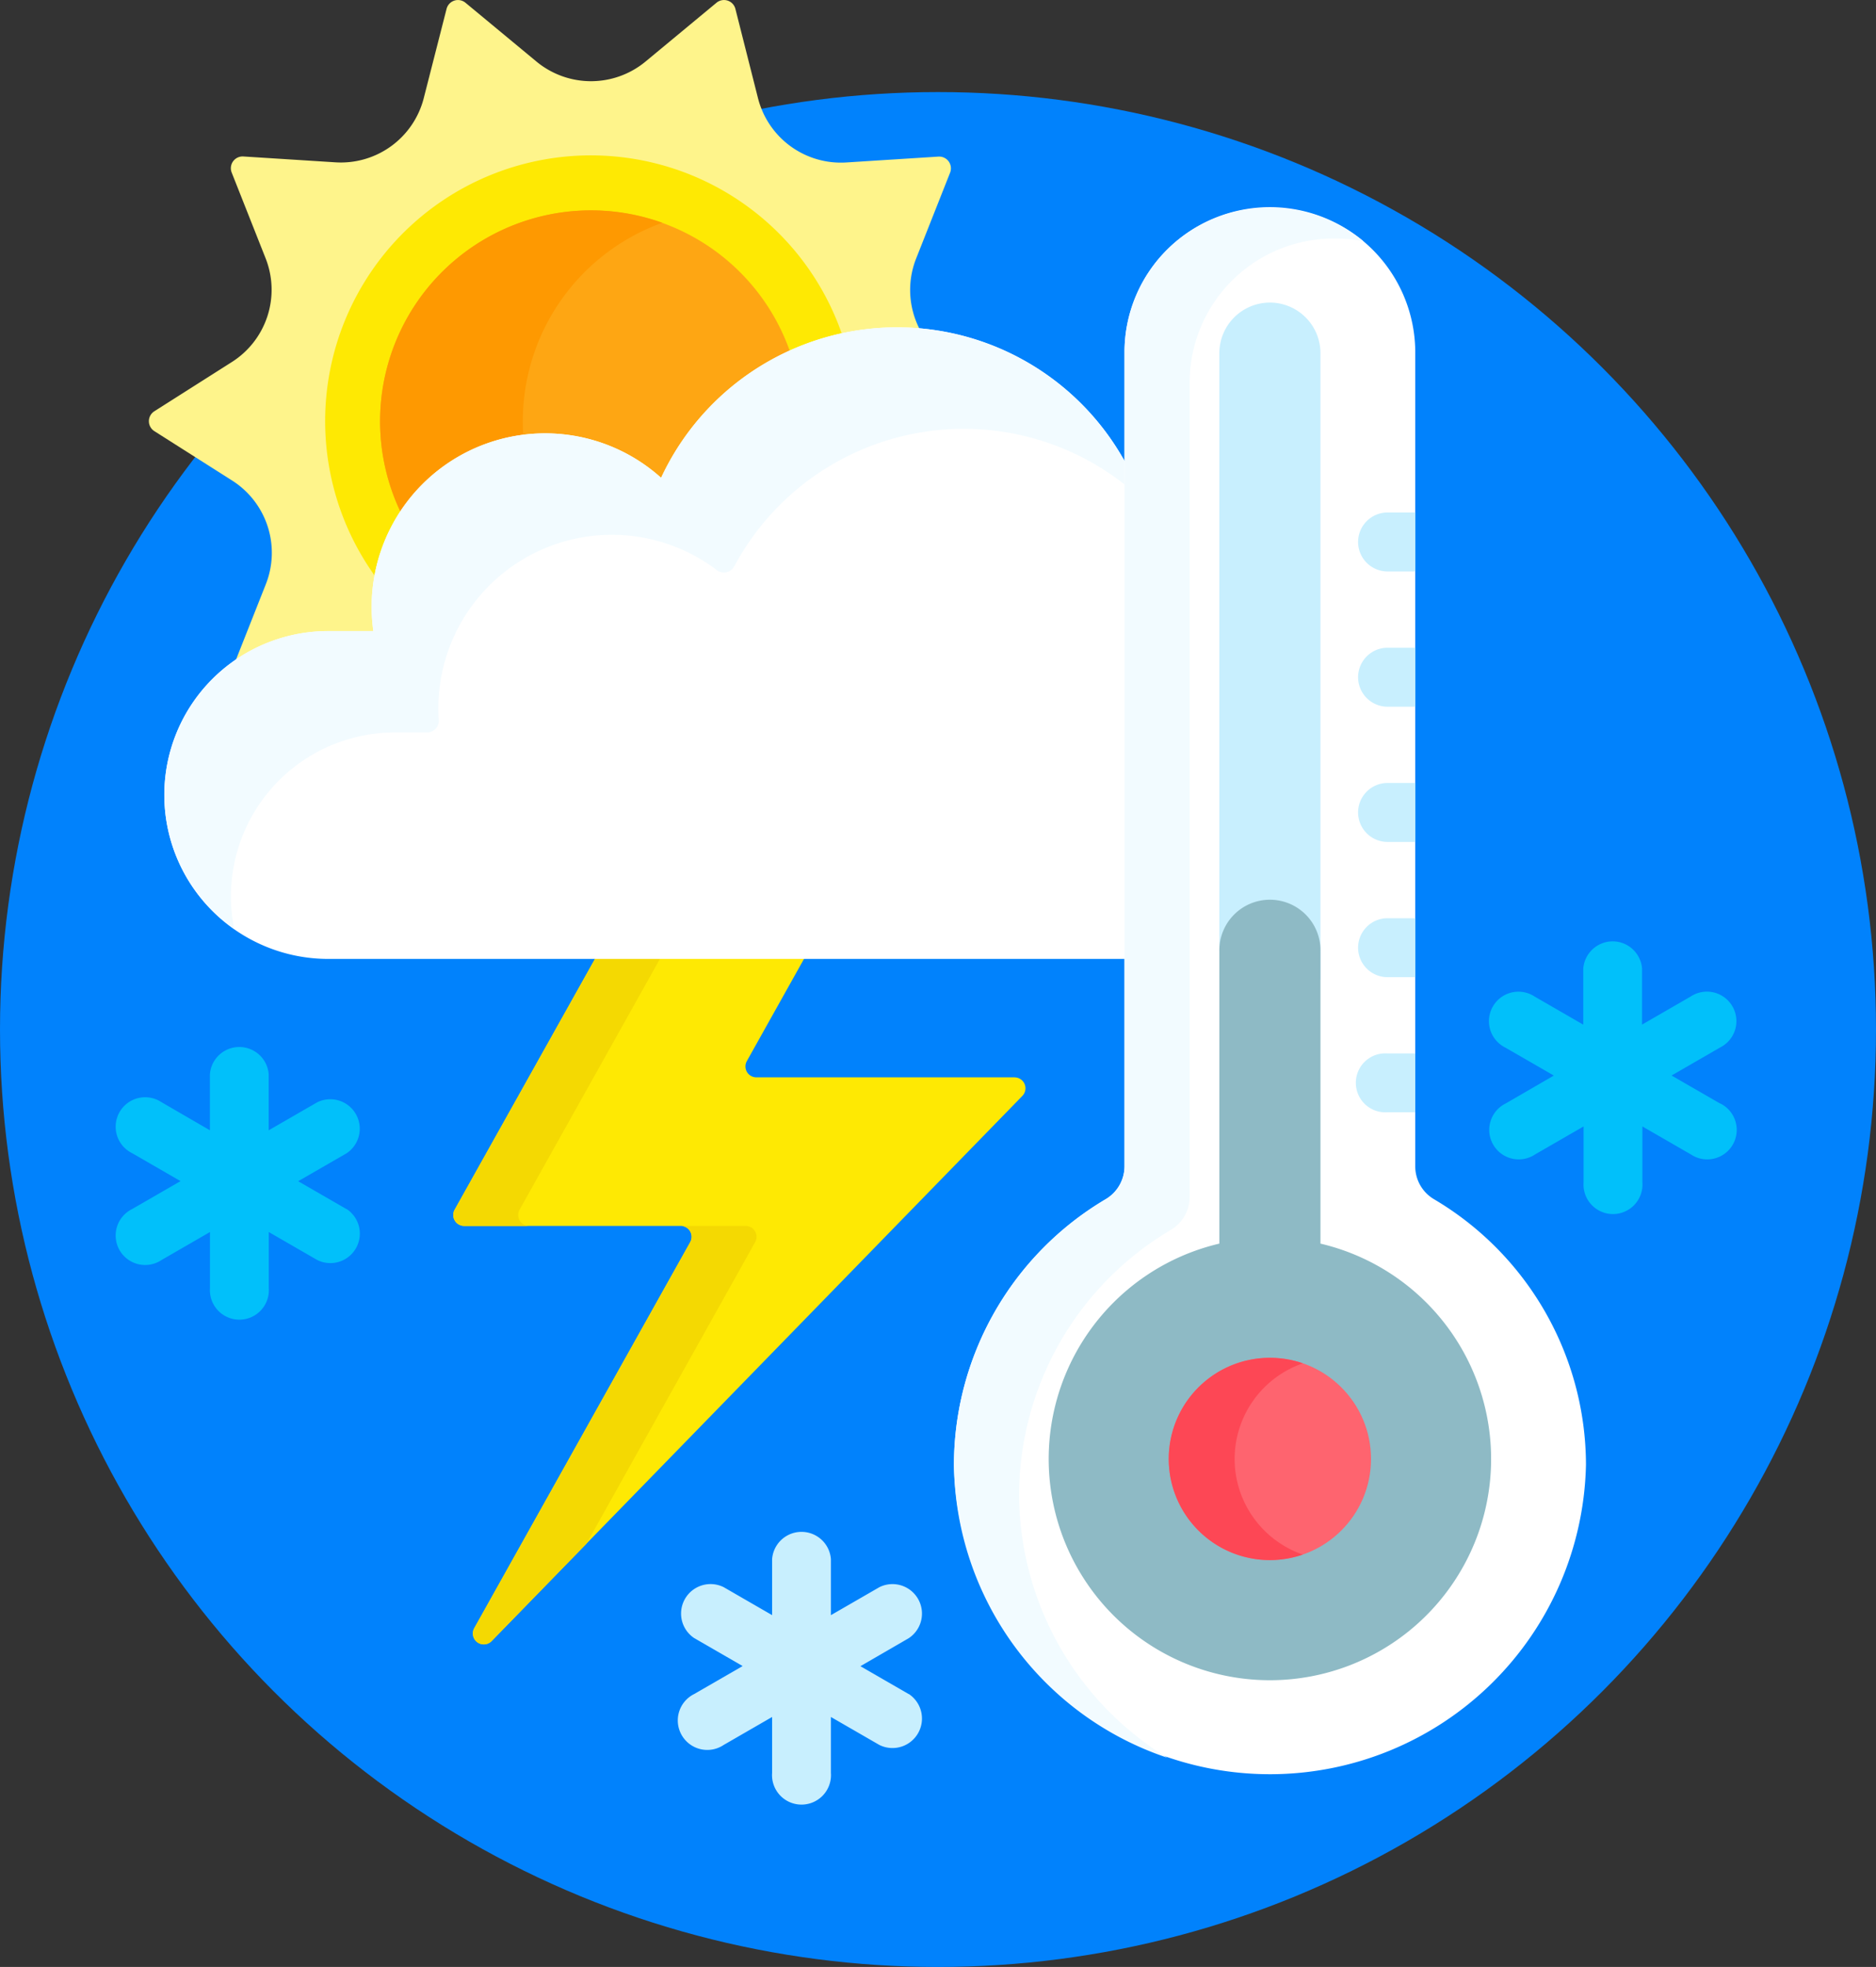 <svg xmlns="http://www.w3.org/2000/svg" width="70" height="73.387" viewBox="0 0 70 73.387">
  <rect x="0" y="0" width="70" height="73.387" fill="#333333" stroke="none"/>
  <g id="clima" transform="translate(-0.298)">
    <g id="Grupo_176766" data-name="Grupo 176766" transform="translate(0.298 3.435)">
      <ellipse id="Elipse_7755" data-name="Elipse 7755" cx="35" cy="34.976" rx="35" ry="34.976" transform="translate(0 0)" fill="#0182fc"/>
    </g>
    <g id="Grupo_176784" data-name="Grupo 176784" transform="translate(4.68 0)">
      <g id="Grupo_176770" data-name="Grupo 176770" transform="translate(1.17)">
        <g id="Grupo_176767" data-name="Grupo 176767">
          <path id="Trazado_224996" data-name="Trazado 224996" d="M55.366,21.8,54.1,25a.439.439,0,0,0,.436.6l.094-.006a5.933,5.933,0,0,1,3.069-.851H59.38a.146.146,0,0,0,.145-.166,6.419,6.419,0,0,1-.062-.879,6.329,6.329,0,0,1,10.557-4.71.146.146,0,0,0,.1.037.142.142,0,0,0,.029,0,.146.146,0,0,0,.1-.081,9.56,9.56,0,0,1,10.909-5.264l-.266-.168a3.192,3.192,0,0,1-1.258-3.871l1.266-3.2a.439.439,0,0,0-.436-.6l-3.431.218a3.192,3.192,0,0,1-3.3-2.395L72.889.328A.439.439,0,0,0,72.184.1L69.538,2.293a3.192,3.192,0,0,1-4.074,0L62.817.1a.439.439,0,0,0-.705.229l-.851,3.33a3.192,3.192,0,0,1-3.3,2.395l-3.431-.218a.439.439,0,0,0-.436.6l1.266,3.2A3.192,3.192,0,0,1,54.108,13.5l-2.9,1.842a.439.439,0,0,0,0,.741l2.9,1.842A3.192,3.192,0,0,1,55.366,21.8Z" transform="translate(-51.001 0.002)" fill="#fef48b"/>
          <path id="Trazado_224997" data-name="Trazado 224997" d="M104.229,51.231a6.318,6.318,0,0,1,4.227,1.62.146.146,0,0,0,.1.037.142.142,0,0,0,.029,0,.146.146,0,0,0,.1-.081,9.616,9.616,0,0,1,6.93-5.368,9.915,9.915,0,1,0-17.45,8.3A6.341,6.341,0,0,1,104.229,51.231Z" transform="translate(-89.438 -33.866)" fill="#fee903"/>
          <path id="Trazado_224998" data-name="Trazado 224998" d="M116.183,63.184a6.318,6.318,0,0,1,4.227,1.62.146.146,0,0,0,.1.037.142.142,0,0,0,.029,0,.146.146,0,0,0,.1-.081,9.6,9.6,0,0,1,4.965-4.775,7.869,7.869,0,1,0-14.426,5.662,6.321,6.321,0,0,1,5-2.459Z" transform="translate(-101.391 -45.819)" fill="#fea613"/>
          <path id="Trazado_224999" data-name="Trazado 224999" d="M115.53,63.218a7.871,7.871,0,0,1,5.024-9.086,7.869,7.869,0,0,0-9.374,11.512,6.327,6.327,0,0,1,4.35-2.426Z" transform="translate(-101.392 -45.82)" fill="#fe9901"/>
        </g>
        <g id="Grupo_176769" data-name="Grupo 176769" transform="translate(0.58 12.213)">
          <path id="Trazado_225000" data-name="Trazado 225000" d="M149.637,255.371H140a.407.407,0,0,1-.355-.606l2.214-3.957h-7.8l-5.317,9.5a.407.407,0,0,0,.355.606h8.079a.407.407,0,0,1,.355.606l-8.057,14.4a.407.407,0,0,0,.647.483l19.805-20.339a.407.407,0,0,0-.291-.691Z" transform="translate(-117.91 -227.389)" fill="#fee903"/>
          <g id="Grupo_176768" data-name="Grupo 176768" transform="translate(10.782 23.419)">
            <path id="Trazado_225001" data-name="Trazado 225001" d="M144.21,320.522a.407.407,0,0,0-.355-.606h-2.421a.407.407,0,0,1,.355.606l-8.057,14.4a.407.407,0,0,0,.647.483l3.537-3.632Z" transform="translate(-132.947 -309.809)" fill="#f4d902"/>
            <path id="Trazado_225002" data-name="Trazado 225002" d="M131.165,260.309l5.317-9.5h-2.421l-5.317,9.5a.407.407,0,0,0,.355.606h2.421A.407.407,0,0,1,131.165,260.309Z" transform="translate(-128.692 -250.808)" fill="#f4d902"/>
          </g>
          <path id="Trazado_225003" data-name="Trazado 225003" d="M91.943,99.137a9.713,9.713,0,0,0-18.438-2.849,6.473,6.473,0,0,0-10.737,5.718H61.085a6.116,6.116,0,0,0,0,12.232H91.943Z" transform="translate(-54.969 -90.674)" fill="#fff"/>
          <path id="Trazado_225004" data-name="Trazado 225004" d="M82.312,90.674a9.713,9.713,0,0,0-8.807,5.615,6.473,6.473,0,0,0-10.737,5.718H61.085a6.11,6.11,0,0,0-3.507,11.118,6.115,6.115,0,0,1,5.993-7.336h1.2a.436.436,0,0,0,.438-.462q-.015-.217-.015-.437a6.475,6.475,0,0,1,10.393-5.156.438.438,0,0,0,.65-.147A9.71,9.71,0,0,1,91.453,97.1,9.718,9.718,0,0,0,82.312,90.674Z" transform="translate(-54.969 -90.674)" fill="#f2fbff"/>
        </g>
      </g>
      <g id="Grupo_176783" data-name="Grupo 176783" transform="translate(31.21 7.751)">
        <g id="Grupo_176776" data-name="Grupo 176776">
          <g id="Grupo_176771" data-name="Grupo 176771" transform="translate(0 0)">
            <path id="Trazado_225005" data-name="Trazado 225005" d="M281.157,89.988a1.422,1.422,0,0,1-.694-1.221V58.329a5.425,5.425,0,0,0-10.849,0V88.767a1.431,1.431,0,0,1-.7,1.226,11.532,11.532,0,0,0-5.665,9.946,11.795,11.795,0,0,0,23.584-.05A11.534,11.534,0,0,0,281.157,89.988Z" transform="translate(-263.247 -53)" fill="#fff"/>
          </g>
          <path id="Trazado_225006" data-name="Trazado 225006" d="M332.866,77.19a1.889,1.889,0,0,0-1.887,1.887v23.372h3.773V79.077A1.889,1.889,0,0,0,332.866,77.19Z" transform="translate(-321.073 -73.652)" fill="#c8effe"/>
          <g id="Grupo_176772" data-name="Grupo 176772" transform="translate(3.538 25.861)">
            <path id="Trazado_225007" data-name="Trazado 225007" d="M293.805,238.886v10.9a8.254,8.254,0,1,0,3.773,0v-10.9a1.887,1.887,0,1,0-3.773,0Z" transform="translate(-287.437 -236.999)" fill="#8ebac5"/>
          </g>
          <g id="Grupo_176773" data-name="Grupo 176773">
            <path id="Trazado_225008" data-name="Trazado 225008" d="M265.68,101.079a11.529,11.529,0,0,1,5.665-9.944,1.431,1.431,0,0,0,.7-1.226V59.477a5.377,5.377,0,0,1,5.424-5.328,5.551,5.551,0,0,1,1.059.1A5.461,5.461,0,0,0,275.04,53a5.377,5.377,0,0,0-5.424,5.328V88.76a1.431,1.431,0,0,1-.7,1.226,11.53,11.53,0,0,0-5.665,9.944,11.66,11.66,0,0,0,7.963,10.9A11.572,11.572,0,0,1,265.68,101.079Z" transform="translate(-263.247 -53)" fill="#f2fbff"/>
          </g>
          <g id="Grupo_176774" data-name="Grupo 176774" transform="translate(8.019 42.908)">
            <ellipse id="Elipse_7756" data-name="Elipse 7756" cx="3.773" cy="3.773" rx="3.773" ry="3.773" fill="#fe646f"/>
          </g>
          <g id="Grupo_176775" data-name="Grupo 176775" transform="translate(8.019 42.908)">
            <path id="Trazado_225009" data-name="Trazado 225009" d="M320.535,357.338a3.779,3.779,0,0,1,2.545-3.567,3.773,3.773,0,1,0,0,7.134A3.779,3.779,0,0,1,320.535,357.338Z" transform="translate(-318.078 -353.564)" fill="#fd4755"/>
          </g>
        </g>
        <g id="Grupo_176782" data-name="Grupo 176782" transform="translate(15.083 11.37)">
          <g id="Grupo_176777" data-name="Grupo 176777" transform="translate(0 20.182)">
            <path id="Trazado_225010" data-name="Trazado 225010" d="M368.513,271h-1.037a1.1,1.1,0,1,0,0,2.194h1.037Z" transform="translate(-366.379 -271)" fill="#c8effe"/>
          </g>
          <g id="Grupo_176778" data-name="Grupo 176778" transform="translate(0 15.137)">
            <path id="Trazado_225011" data-name="Trazado 225011" d="M366.38,237.6a1.1,1.1,0,0,0,1.1,1.1h1.037V236.5h-1.037A1.1,1.1,0,0,0,366.38,237.6Z" transform="translate(-366.38 -236.5)" fill="#c8effe"/>
          </g>
          <g id="Grupo_176779" data-name="Grupo 176779" transform="translate(0)">
            <path id="Trazado_225012" data-name="Trazado 225012" d="M366.38,134.1a1.1,1.1,0,0,0,1.1,1.1h1.037V133h-1.037A1.1,1.1,0,0,0,366.38,134.1Z" transform="translate(-366.38 -133)" fill="#c8effe"/>
          </g>
          <g id="Grupo_176780" data-name="Grupo 176780" transform="translate(0 10.091)">
            <path id="Trazado_225013" data-name="Trazado 225013" d="M366.38,203.1a1.1,1.1,0,0,0,1.1,1.1h1.037V202h-1.037A1.1,1.1,0,0,0,366.38,203.1Z" transform="translate(-366.38 -202)" fill="#c8effe"/>
          </g>
          <g id="Grupo_176781" data-name="Grupo 176781" transform="translate(0 5.046)">
            <path id="Trazado_225014" data-name="Trazado 225014" d="M366.38,168.6a1.1,1.1,0,0,0,1.1,1.1h1.037V167.5h-1.037A1.1,1.1,0,0,0,366.38,168.6Z" transform="translate(-366.38 -167.5)" fill="#c8effe"/>
          </g>
        </g>
      </g>
      <path id="Trazado_225015" data-name="Trazado 225015" d="M408.8,250.13l-1.809-1.044,1.809-1.044a1.1,1.1,0,1,0-1.1-1.9l-1.809,1.044V245.1a1.1,1.1,0,0,0-2.194,0v2.088l-1.808-1.044a1.1,1.1,0,1,0-1.1,1.9l1.809,1.044L400.8,250.13a1.1,1.1,0,1,0,1.1,1.9l1.809-1.044v2.088a1.1,1.1,0,1,0,2.194,0v-2.088l1.809,1.044a1.1,1.1,0,1,0,1.1-1.9Z" transform="translate(-349.002 -208.959)" fill="#01c0fa"/>
      <path id="Trazado_225016" data-name="Trazado 225016" d="M197.8,403.592l-1.809-1.044L197.8,401.5a1.1,1.1,0,0,0-1.1-1.9l-1.809,1.044v-2.089a1.1,1.1,0,0,0-2.194,0v2.088l-1.808-1.044a1.1,1.1,0,0,0-1.1,1.9l1.809,1.044-1.809,1.044a1.1,1.1,0,1,0,1.1,1.9l1.808-1.044v2.088a1.1,1.1,0,1,0,2.194,0v-2.088l1.809,1.044a1.1,1.1,0,0,0,1.1-1.9Z" transform="translate(-168.269 -340.383)" fill="#c8effe"/>
      <path id="Trazado_225017" data-name="Trazado 225017" d="M51.554,277.592l-1.809-1.044,1.809-1.044a1.1,1.1,0,0,0-1.1-1.9l-1.809,1.044v-2.089a1.1,1.1,0,0,0-2.194,0v2.088L44.646,273.6a1.1,1.1,0,1,0-1.1,1.9l1.809,1.044-1.809,1.044a1.1,1.1,0,1,0,1.1,1.9l1.808-1.044v2.088a1.1,1.1,0,1,0,2.194,0v-2.088l1.809,1.044a1.1,1.1,0,0,0,1.1-1.9Z" transform="translate(-43.001 -232.477)" fill="#01c0fa"/>
    </g>
  </g>
</svg>
